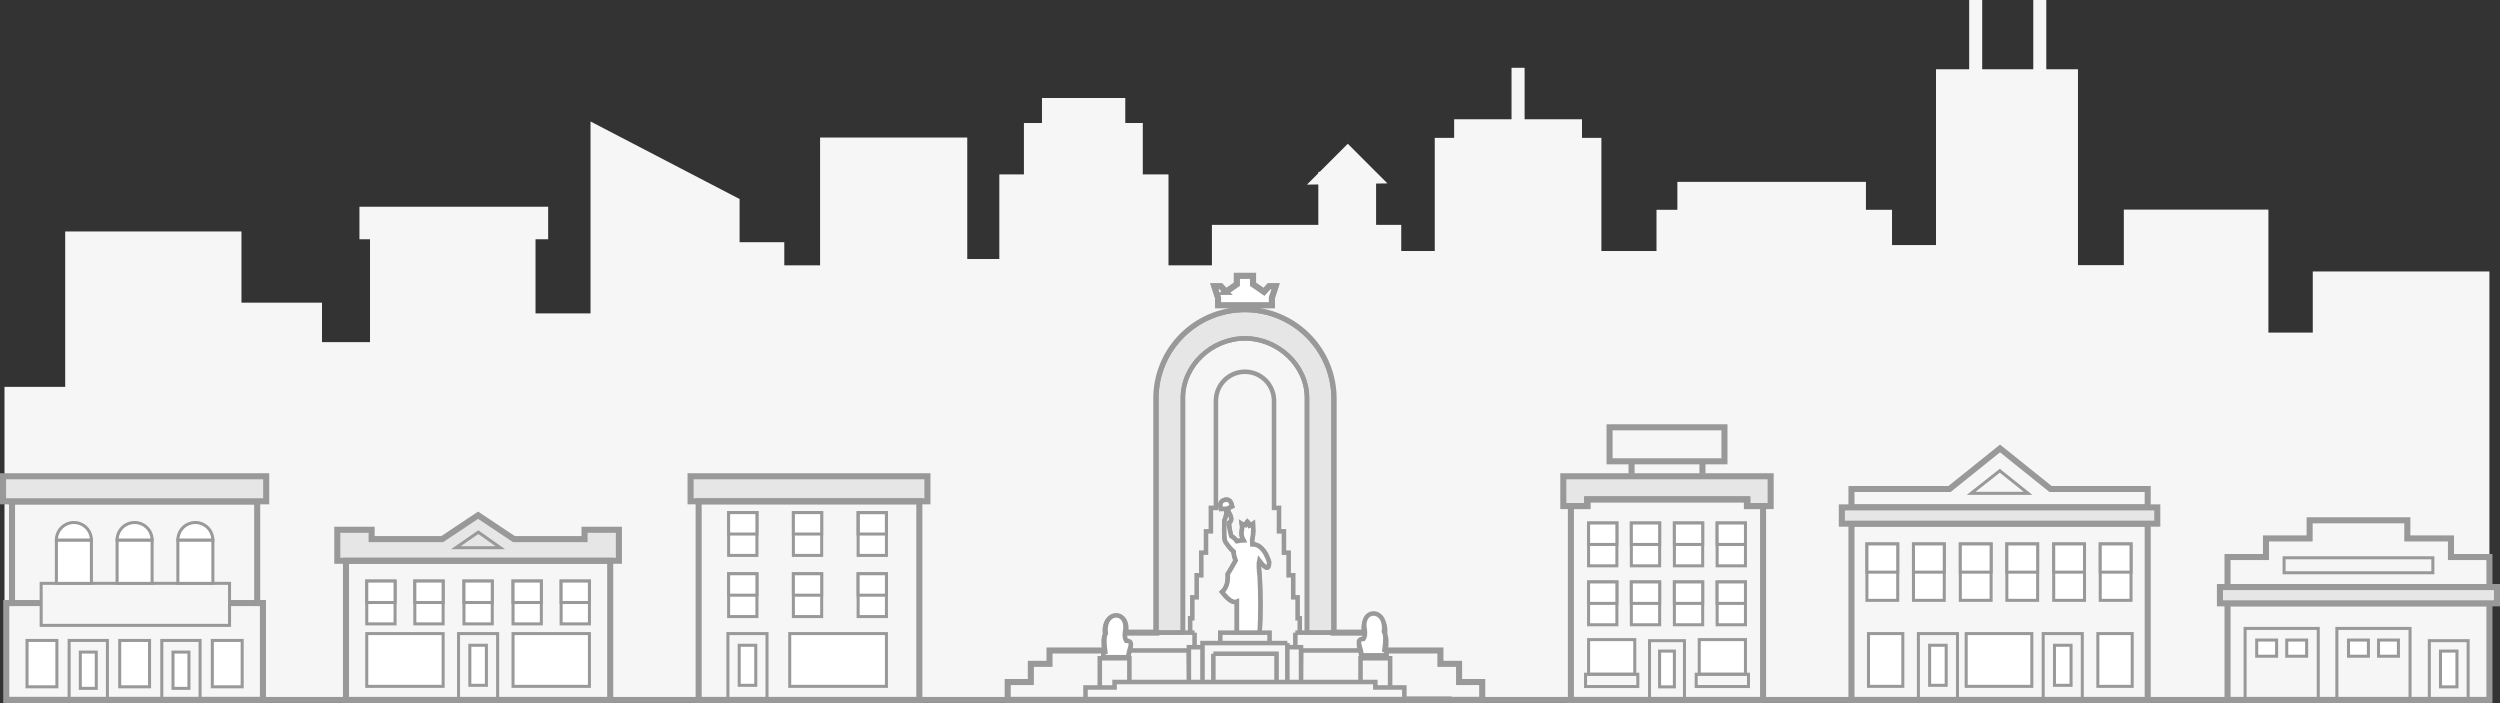 <?xml version="1.0" encoding="UTF-8"?>
<!DOCTYPE svg PUBLIC "-//W3C//DTD SVG 1.1//EN" "http://www.w3.org/Graphics/SVG/1.1/DTD/svg11.dtd">
<!-- Creator: CorelDRAW X7 -->
<svg xmlns="http://www.w3.org/2000/svg" xml:space="preserve" width="1648.88mm" height="463.652mm" version="1.1" style="shape-rendering:geometricPrecision; text-rendering:geometricPrecision; image-rendering:optimizeQuality; fill-rule:evenodd; clip-rule:evenodd"
viewBox="0 0 45133 12691"
 xmlns:xlink="http://www.w3.org/1999/xlink">
 <rect x="0" y="0" width="45133" height="12691" fill="#333333" stroke="none"/>
 <defs>
  <style type="text/css">
   <![CDATA[
    .str1 {stroke:#999999;stroke-width:54.744}
    .str2 {stroke:#999999;stroke-width:82.116}
    .str0 {stroke:#999999;stroke-width:109.488}
    .fil1 {fill:none}
    .fil2 {fill:#E6E6E6}
    .fil0 {fill:#F6F6F6}
    .fil3 {fill:white}
   ]]>
  </style>
 </defs>
 <g id="Слой_x0020_1">
  <g id="_2536076443600">
   <polygon class="fil0" points="81,6984 1177,6984 1177,4179 4359,4179 4359,5464 5813,5464 5813,6177 6680,6177 6680,4320 6489,4320 6489,3732 9896,3732 9896,4320 9668,4320 9668,5658 10661,5658 10661,2193 13352,3593 13352,4373 14159,4373 14159,4790 14805,4790 14805,2483 17462,2483 17462,4676 18041,4676 18041,3149 18485,3149 18485,2220 18811,2220 18811,1769 20315,1769 20315,2220 20631,2220 20631,3149 21095,3149 21095,4790 21879,4790 21879,4060 23800,4060 23800,3330 23595,3333 23800,3127 23800,3102 23826,3102 24332,2595 24838,3102 24843,3102 24843,3106 25048,3311 24843,3314 24843,4060 25297,4060 25297,4531 25902,4531 25902,2489 26252,2489 26252,2153 27288,2153 27288,1224 27524,1224 27524,2153 28560,2153 28560,2489 28910,2489 28910,4531 29905,4531 29905,3788 30282,3788 30282,3283 33686,3283 33686,3788 34157,3788 34157,4424 34951,4424 34951,1251 35550,1251 35550,0 35785,0 35785,1251 36707,1251 36707,0 36942,0 36942,1251 37514,1251 37514,4787 38342,4787 38342,3784 40952,3784 40952,6005 41753,6005 41753,4901 44942,4901 44942,6177 44942,6984 44942,7555 44942,12636 81,12636 "/>
   <g>
    <line class="fil1 str0" x1="113" y1="12636" x2="44942" y2= "12636" />
    <g>
     <g>
      <path class="fil1 str0" d="M40214 10056l694 0 0 -336 788 0 0 -327 1764 0 0 327 788 0 0 336 694 0 0 542 -4728 0 0 -542zm4728 836l0 1744 -4728 0 0 -1744 4728 0z"/>
      <rect class="fil2 str0" x="40077" y="10598" width="5001" height="294"/>
      <g>
       <rect class="fil1 str1" x="41235" y="10070" width="2686" height="270"/>
       <g>
        <rect class="fil1 str1" x="43857" y="11566" width="701" height="1071"/>
        <rect class="fil3 str1" x="44059" y="11754" width="297" height="646"/>
       </g>
       <g>
        <rect class="fil1 str1" x="42188" y="11345" width="1321" height="1291"/>
        <rect class="fil3 str1" x="42398" y="11555" width="359" height="292"/>
        <rect class="fil3 str1" x="42940" y="11555" width="359" height="292"/>
       </g>
       <g>
        <rect class="fil1 str1" x="40531" y="11345" width="1321" height="1291"/>
        <rect class="fil3 str1" x="41283" y="11555" width="359" height="292"/>
        <rect class="fil3 str1" x="40741" y="11555" width="359" height="292"/>
       </g>
      </g>
     </g>
     <g>
      <polygon class="fil1 str0" points="29058,7714 31132,7714 31132,8328 29058,8328 "/>
      <polygon class="fil2 str0" points="28223,8598 31966,8598 31966,9136 31537,9136 31537,9015 28652,9015 28652,9136 28223,9136 "/>
      <line class="fil1 str0" x1="30735" y1="8553" x2="30735" y2= "8373" />
      <line class="fil1 str0" x1="29455" y1="8553" x2="29455" y2= "8373" />
      <polygon class="fil1 str0" points="28360,12636 31829,12636 31829,9136 31547,9136 31547,9015 28661,9015 28661,9136 28360,9136 "/>
      <g>
       <g>
        <g>
         <g>
          <rect class="fil3 str1" x="28679" y="9442" width="511" height="773"/>
          <rect class="fil3 str1" x="28679" y="9442" width="511" height="387"/>
         </g>
         <g>
          <rect class="fil3 str1" x="29451" y="9442" width="511" height="773"/>
          <rect class="fil3 str1" x="29451" y="9442" width="511" height="387"/>
         </g>
        </g>
        <g>
         <g>
          <rect class="fil3 str1" x="30228" y="9442" width="511" height="773"/>
          <rect class="fil3 str1" x="30228" y="9442" width="511" height="387"/>
         </g>
         <g>
          <rect class="fil3 str1" x="31000" y="9442" width="511" height="773"/>
          <rect class="fil3 str1" x="31000" y="9442" width="511" height="387"/>
         </g>
        </g>
       </g>
       <g>
        <g>
         <g>
          <rect class="fil3 str1" x="28679" y="10506" width="511" height="773"/>
          <rect class="fil3 str1" x="28679" y="10506" width="511" height="387"/>
         </g>
         <g>
          <rect class="fil3 str1" x="29451" y="10506" width="511" height="773"/>
          <rect class="fil3 str1" x="29451" y="10506" width="511" height="387"/>
         </g>
        </g>
        <g>
         <g>
          <rect class="fil3 str1" x="30228" y="10506" width="511" height="773"/>
          <rect class="fil3 str1" x="30228" y="10506" width="511" height="387"/>
         </g>
         <g>
          <rect class="fil3 str1" x="31000" y="10506" width="511" height="773"/>
          <rect class="fil3 str1" x="31000" y="10506" width="511" height="387"/>
         </g>
        </g>
       </g>
       <g>
        <rect class="fil1 str1" x="29779" y="11566" width="631" height="1071"/>
        <rect class="fil3 str1" x="29961" y="11754" width="267" height="646"/>
       </g>
       <g>
        <rect class="fil3 str1" x="28679" y="11547" width="834" height="626"/>
        <rect class="fil1 str1" x="28624" y="12172" width="944" height="222"/>
       </g>
       <g>
        <rect class="fil3 str1" x="30677" y="11547" width="834" height="626"/>
        <rect class="fil1 str1" x="30622" y="12172" width="944" height="222"/>
       </g>
      </g>
     </g>
     <g>
      <path class="fil1 str0" d="M33425 12636l5348 0 0 -3183 -5348 0 0 3183zm1770 -3808l912 -732 912 732 1754 0 0 332c-1783,0 -3566,0 -5348,0l0 -332 1770 0z"/>
      <rect class="fil2 str0" x="33251" y="9160" width="5695" height="294"/>
      <g>
       <g>
        <g>
         <g>
          <rect class="fil3 str1" x="35390" y="9820" width="556" height="1018"/>
          <rect class="fil3 str1" x="35390" y="9820" width="556" height="509"/>
         </g>
         <g>
          <rect class="fil3 str1" x="36230" y="9820" width="556" height="1018"/>
          <rect class="fil3 str1" x="36230" y="9820" width="556" height="509"/>
         </g>
        </g>
        <g>
         <g>
          <rect class="fil3 str1" x="37076" y="9820" width="556" height="1018"/>
          <rect class="fil3 str1" x="37076" y="9820" width="556" height="509"/>
         </g>
         <g>
          <rect class="fil3 str1" x="37916" y="9820" width="556" height="1018"/>
          <rect class="fil3 str1" x="37916" y="9820" width="556" height="509"/>
         </g>
        </g>
        <g>
         <g>
          <rect class="fil3 str1" x="33704" y="9820" width="556" height="1018"/>
          <rect class="fil3 str1" x="33704" y="9820" width="556" height="509"/>
         </g>
         <g>
          <rect class="fil3 str1" x="34544" y="9820" width="556" height="1018"/>
          <rect class="fil3 str1" x="34544" y="9820" width="556" height="509"/>
         </g>
        </g>
       </g>
       <g>
        <rect class="fil1 str1" x="34633" y="11438" width="706" height="1198"/>
        <rect class="fil3 str1" x="34836" y="11649" width="299" height="723"/>
       </g>
       <rect class="fil3 str1" x="33732" y="11438" width="620" height="953"/>
       <rect class="fil3 str1" x="35496" y="11438" width="1185" height="953"/>
       <g>
        <rect class="fil1 str1" x="36886" y="11438" width="706" height="1198"/>
        <rect class="fil3 str1" x="37090" y="11649" width="299" height="723"/>
       </g>
       <rect class="fil3 str1" x="37873" y="11438" width="620" height="953"/>
       <polygon class="fil1 str1" points="36103,8498 36612,8906 35585,8906 "/>
      </g>
     </g>
     <g>
      <polygon class="fil2 str0" points="8631,9301 7983,9733 6709,9733 6709,9564 6089,9564 6089,10124 11173,10124 11173,9564 10553,9564 10553,9733 9279,9733 "/>
      <polygon class="fil1 str0" points="8631,12636 6246,12636 6246,10124 11016,10124 11016,12636 "/>
      <g>
       <polygon class="fil1 str1" points="8635,9607 9033,9888 8229,9888 "/>
       <g>
        <rect class="fil3 str1" x="8376" y="10490" width="511" height="773"/>
        <rect class="fil3 str1" x="8376" y="10490" width="511" height="387"/>
       </g>
       <g>
        <g>
         <rect class="fil3 str1" x="9262" y="10490" width="511" height="773"/>
         <rect class="fil3 str1" x="9262" y="10490" width="511" height="387"/>
        </g>
        <g>
         <rect class="fil3 str1" x="10130" y="10490" width="511" height="773"/>
         <rect class="fil3 str1" x="10130" y="10490" width="511" height="387"/>
        </g>
       </g>
       <g>
        <g>
         <rect class="fil3 str1" x="6621" y="10490" width="511" height="773"/>
         <rect class="fil3 str1" x="6621" y="10490" width="511" height="387"/>
        </g>
        <g>
         <rect class="fil3 str1" x="7489" y="10490" width="511" height="773"/>
         <rect class="fil3 str1" x="7489" y="10490" width="511" height="387"/>
        </g>
       </g>
       <g>
        <rect class="fil1 str1" x="8278" y="11438" width="706" height="1198"/>
        <rect class="fil3 str1" x="8482" y="11649" width="299" height="723"/>
       </g>
       <rect class="fil3 str1" x="6621" y="11438" width="1379" height="953"/>
       <rect class="fil3 str1" x="9262" y="11438" width="1379" height="953"/>
      </g>
     </g>
     <g>
      <rect class="fil2 str0" x="12467" y="8598" width="4276" height="452"/>
      <g>
       <rect class="fil1 str0" x="12613" y="9050" width="3984" height="3586"/>
       <g>
        <rect class="fil3 str1" x="14323" y="9254" width="511" height="773"/>
        <rect class="fil3 str1" x="14323" y="9254" width="511" height="387"/>
       </g>
       <g>
        <rect class="fil3 str1" x="15492" y="9254" width="511" height="773"/>
        <rect class="fil1 str1" x="15492" y="9254" width="511" height="387"/>
       </g>
       <g>
        <rect class="fil3 str1" x="13154" y="9254" width="511" height="773"/>
        <rect class="fil3 str1" x="13154" y="9254" width="511" height="387"/>
       </g>
       <g>
        <rect class="fil3 str1" x="14323" y="10358" width="511" height="773"/>
        <rect class="fil3 str1" x="14323" y="10358" width="511" height="387"/>
       </g>
       <g>
        <rect class="fil3 str1" x="15492" y="10358" width="511" height="773"/>
        <rect class="fil3 str1" x="15492" y="10358" width="511" height="387"/>
       </g>
       <g>
        <rect class="fil3 str1" x="13154" y="10358" width="511" height="773"/>
        <rect class="fil3 str1" x="13154" y="10358" width="511" height="387"/>
       </g>
       <g>
        <rect class="fil1 str1" x="13141" y="11438" width="706" height="1198"/>
        <rect class="fil3 str1" x="13345" y="11649" width="299" height="723"/>
       </g>
       <rect class="fil3 str1" x="14257" y="11438" width="1746" height="953"/>
      </g>
     </g>
     <g>
      <path class="fil1 str0" d="M113 10887l104 0 0 -1837c-682,0 4710,0 4426,0l0 1837 104 0 0 1749 -4634 0 0 -1749z"/>
      <line class="fil1 str0" x1="113" y1="10887" x2="743" y2= "10887" />
      <line class="fil1 str0" x1="4143" y1="10887" x2="4772" y2= "10887" />
      <line class="fil1 str0" x1="217" y1="9050" x2="4643" y2= "9050" />
      <g>
       <rect class="fil1 str1" x="743" y="10531" width="3401" height="759"/>
       <rect class="fil3 str1" x="488" y="11562" width="539" height="837"/>
       <rect class="fil3 str1" x="3833" y="11562" width="539" height="837"/>
       <g>
        <rect class="fil1 str1" x="2921" y="11562" width="691" height="1074"/>
        <rect class="fil3 str1" x="3123" y="11772" width="288" height="655"/>
       </g>
       <g>
        <rect class="fil1 str1" x="1248" y="11562" width="691" height="1074"/>
        <rect class="fil3 str1" x="1450" y="11772" width="288" height="655"/>
       </g>
       <rect class="fil3 str1" x="2161" y="11562" width="539" height="837"/>
       <g>
        <rect class="fil3 str1" x="1018" y="9749" width="632" height="783"/>
        <path class="fil3 str1" d="M1334 9749l-316 0c0,-175 142,-316 316,-316 174,0 316,141 316,316l-316 0z"/>
       </g>
       <g>
        <rect class="fil3 str1" x="2114" y="9749" width="632" height="783"/>
        <path class="fil3 str1" d="M2430 9749l-316 0c0,-175 142,-316 316,-316 175,0 316,141 316,316l-316 0z"/>
       </g>
       <g>
        <rect class="fil3 str1" x="3211" y="9749" width="632" height="783"/>
        <path class="fil3 str1" d="M3526 9749l-315 0c0,-175 141,-316 315,-316 175,0 316,141 316,316l-316 0z"/>
       </g>
      </g>
      <rect class="fil2 str0" x="55" y="8598" width="4751" height="452"/>
     </g>
    </g>
    <g>
     <g>
      <g>
       <path class="fil1 str0" d="M22131 5270l199 -137 0 -152 291 0 0 152 199 137 92 -102 116 0 -67 206 0 135 -352 0 0 92c821,67 1467,755 1467,1594 0,1409 0,2817 0,4226l564 0c-76,-393 402,-397 348,35 28,46 33,141 15,287l1001 0 0 241 337 0 0 329 418 0 0 323 -8567 0 0 -323 418 0 0 -329 337 0 0 -241 1001 0c-18,-146 -13,-241 15,-287 -55,-437 433,-428 346,-23 0,-4 1,-8 2,-12l564 0c0,-1409 0,-2817 0,-4226 0,-839 645,-1527 1467,-1594l0 -92 -352 0 0 -135 -67 -206 116 0 92 102zm2511 6163c-1,-4 -1,-8 -2,-12 1,4 1,8 2,12z"/>
       <path class="fil2 str2" d="M20875 7195c0,1409 0,2817 0,4226l480 0 0 -4236c0,-594 526,-1076 1120,-1076 594,0 1120,482 1120,1076l0 4236 481 0c0,-1409 0,-2817 0,-4226 0,-884 -717,-1600 -1601,-1600 -884,0 -1600,716 -1600,1600z"/>
      </g>
      <path class="fil1 str2" d="M21458 11743l5 569 -5 -569m1783 -134l0 703 -1532 0 0 -703 1532 0m144 75l103 0 0 59m-1922 -59l-103 0 0 59m668 -6473l199 -137 0 -152 291 0 0 152 199 137 92 -102 116 0 -67 206 -302 0 -184 -148 -183 148 -302 0 -67 -206 116 0 92 102m830 239l-971 0 0 -135 971 0 0 135m-352 0l0 92c-89,-8 -178,-8 -267,0l0 -92 267 0m-1254 5912l0 -4236c0,-594 526,-1076 1120,-1076 594,0 1120,482 1120,1076l0 4236m-2720 -4226l0 714 0 1260 0 423 0 385 0 409 0 398 0 377 0 260 611 0 0 -260 39 0 0 -377 79 0 0 -398 83 0 0 -409 85 0 0 -385 88 0 0 -423 91 0 0 -1933c0,-290 235,-525 524,-525 290,0 525,235 525,525l0 1933 90 0 0 423 89 0 0 385 85 0 0 409 83 0 0 398 79 0 0 377 39 0 0 260 611 0 0 -260 0 -377 0 -398 0 -409 0 -385 0 -423 0 -1260 0 -714c0,-884 -717,-1600 -1601,-1600 -884,0 -1600,716 -1600,1600m-505 4689c-5,-135 128,-296 -39,-296 -22,-35 -30,-87 -22,-155 87,-405 -401,-414 -346,23 -31,51 -34,163 -9,336 -28,10 -41,34 -37,92l453 0m4210 0c6,-135 -127,-296 39,-296 23,-35 31,-87 23,-155 -87,-405 401,-414 346,23 31,51 34,163 8,336 29,10 41,34 37,92l-453 0m-2550 -275l0 -188 890 0 0 188 -890 0m-464 -188l-1255 0c-1,4 -2,8 -2,12 -8,68 0,120 22,155 110,0 90,69 65,155l0 0 1067 0 0 569 246 0 0 -628 -143 0 0 -263m1819 0l1255 0c1,4 1,8 2,12 8,68 0,120 -23,155 -109,0 -89,69 -64,155l0 0 -1067 0 0 569 -247 0 0 -628 144 0 0 -263m-2989 322c-13,45 -28,95 -26,141l19 0 0 100 0 329m4166 -570c13,45 27,95 25,141l-18 0 0 429m1779 0l418 0 0 323m-553 -21l0 0 -853 0 0 -204 -257 0c0,-142 0,-284 0,-427l0 -100 -63 0c4,-58 -8,-82 -37,-92 3,-17 5,-33 7,-49l1001 0 0 241 337 0 0 329m-7731 0l-418 0 0 323m552 0l0 0 853 0 0 -225 258 0c0,-176 0,-351 0,-527l62 0c-4,-58 9,-82 37,-92 -2,-17 -4,-33 -6,-49l-1001 0 0 241 -337 0 0 329m3295 -511l0 510 1141 0 0 -510 -1141 0m-1516 82l-534 0 0 527 267 0 0 -99 267 0 0 -428m4173 0l534 0 0 527 -267 0 0 -99 -267 0 0 -428m-4440 428l0 99 -525 0 0 225 -853 0 0 0m7462 -21l0 0 -853 0 0 -204 -524 0 0 -99 -4707 0m3370 -569l-4 569 4 -569m-1162 -322c0,-187 0,-373 0,-560 -66,28 -155,-30 -267,-173 79,-73 113,-181 102,-324 41,-65 89,-147 143,-245 -25,-70 -37,-123 -36,-160 -49,-44 -99,-103 -148,-177 -21,-26 -28,-153 -19,-382 19,-46 32,-90 37,-131l5 -1 -18 -82 -88 1c-16,-69 -21,-138 69,-162 90,-24 118,46 134,115l-81 38 18 81 7 -2c51,91 51,150 0,178 -4,49 9,130 39,243 36,19 70,49 102,92 49,-10 89,-15 121,-16 -74,-136 -8,-170 -29,-292 14,9 34,16 62,20 9,-26 20,-47 35,-64 19,18 34,42 44,73 25,-9 46,-20 63,-33 3,28 -1,224 -12,238 -7,25 -10,69 -6,130 132,0 233,105 303,314 5,149 -53,142 -177,-21 -11,49 -9,144 8,285 18,342 18,681 0,1017l-411 0z"/>
     </g>
     <g>
      <path class="fil3 str0" d="M22131 5270l199 -137 0 -152 291 0 0 152 199 137 92 -102 116 0 -67 206 0 135c-327,0 -645,0 -971,0l0 -135 -67 -206 116 0 92 102z"/>
      <path class="fil3 str2" d="M22330 11421c0,-187 0,-373 0,-560 -66,28 -155,-30 -267,-173 79,-73 113,-181 102,-324 41,-65 89,-147 143,-245 -25,-70 -37,-123 -36,-160 -49,-44 -99,-103 -148,-177 -21,-26 -28,-153 -19,-382 19,-46 32,-90 37,-131l5 -1 -18 -82 -88 1c-16,-69 -21,-138 69,-162 90,-24 118,46 134,115l-81 38 18 81 7 -2c51,91 51,150 0,178 -4,49 9,130 39,243 36,19 70,49 102,92 49,-10 89,-15 121,-16 -74,-136 -8,-170 -29,-292 14,9 34,16 62,20 9,-26 20,-47 35,-64 19,18 34,42 44,73 25,-9 46,-20 63,-33 3,28 -1,224 -12,238 -7,25 -10,69 -6,130 132,0 233,105 303,314 5,149 -53,142 -177,-21 -11,49 -9,144 8,285 18,342 18,681 0,1017l-411 0z"/>
      <path class="fil3 str2" d="M24578 11831c5,-136 -128,-297 38,-297 23,-35 31,-86 23,-155 -87,-405 401,-414 346,23 31,51 34,163 9,336 28,10 41,34 37,93l-453 0z"/>
      <path class="fil3 str2" d="M20370 11864c-5,-135 128,-296 -38,-296 -23,-35 -31,-87 -23,-155 87,-405 -401,-414 -346,22 -31,52 -34,164 -9,337 -28,9 -41,33 -37,92l453 0z"/>
     </g>
    </g>
   </g>
  </g>
 </g>
</svg>
